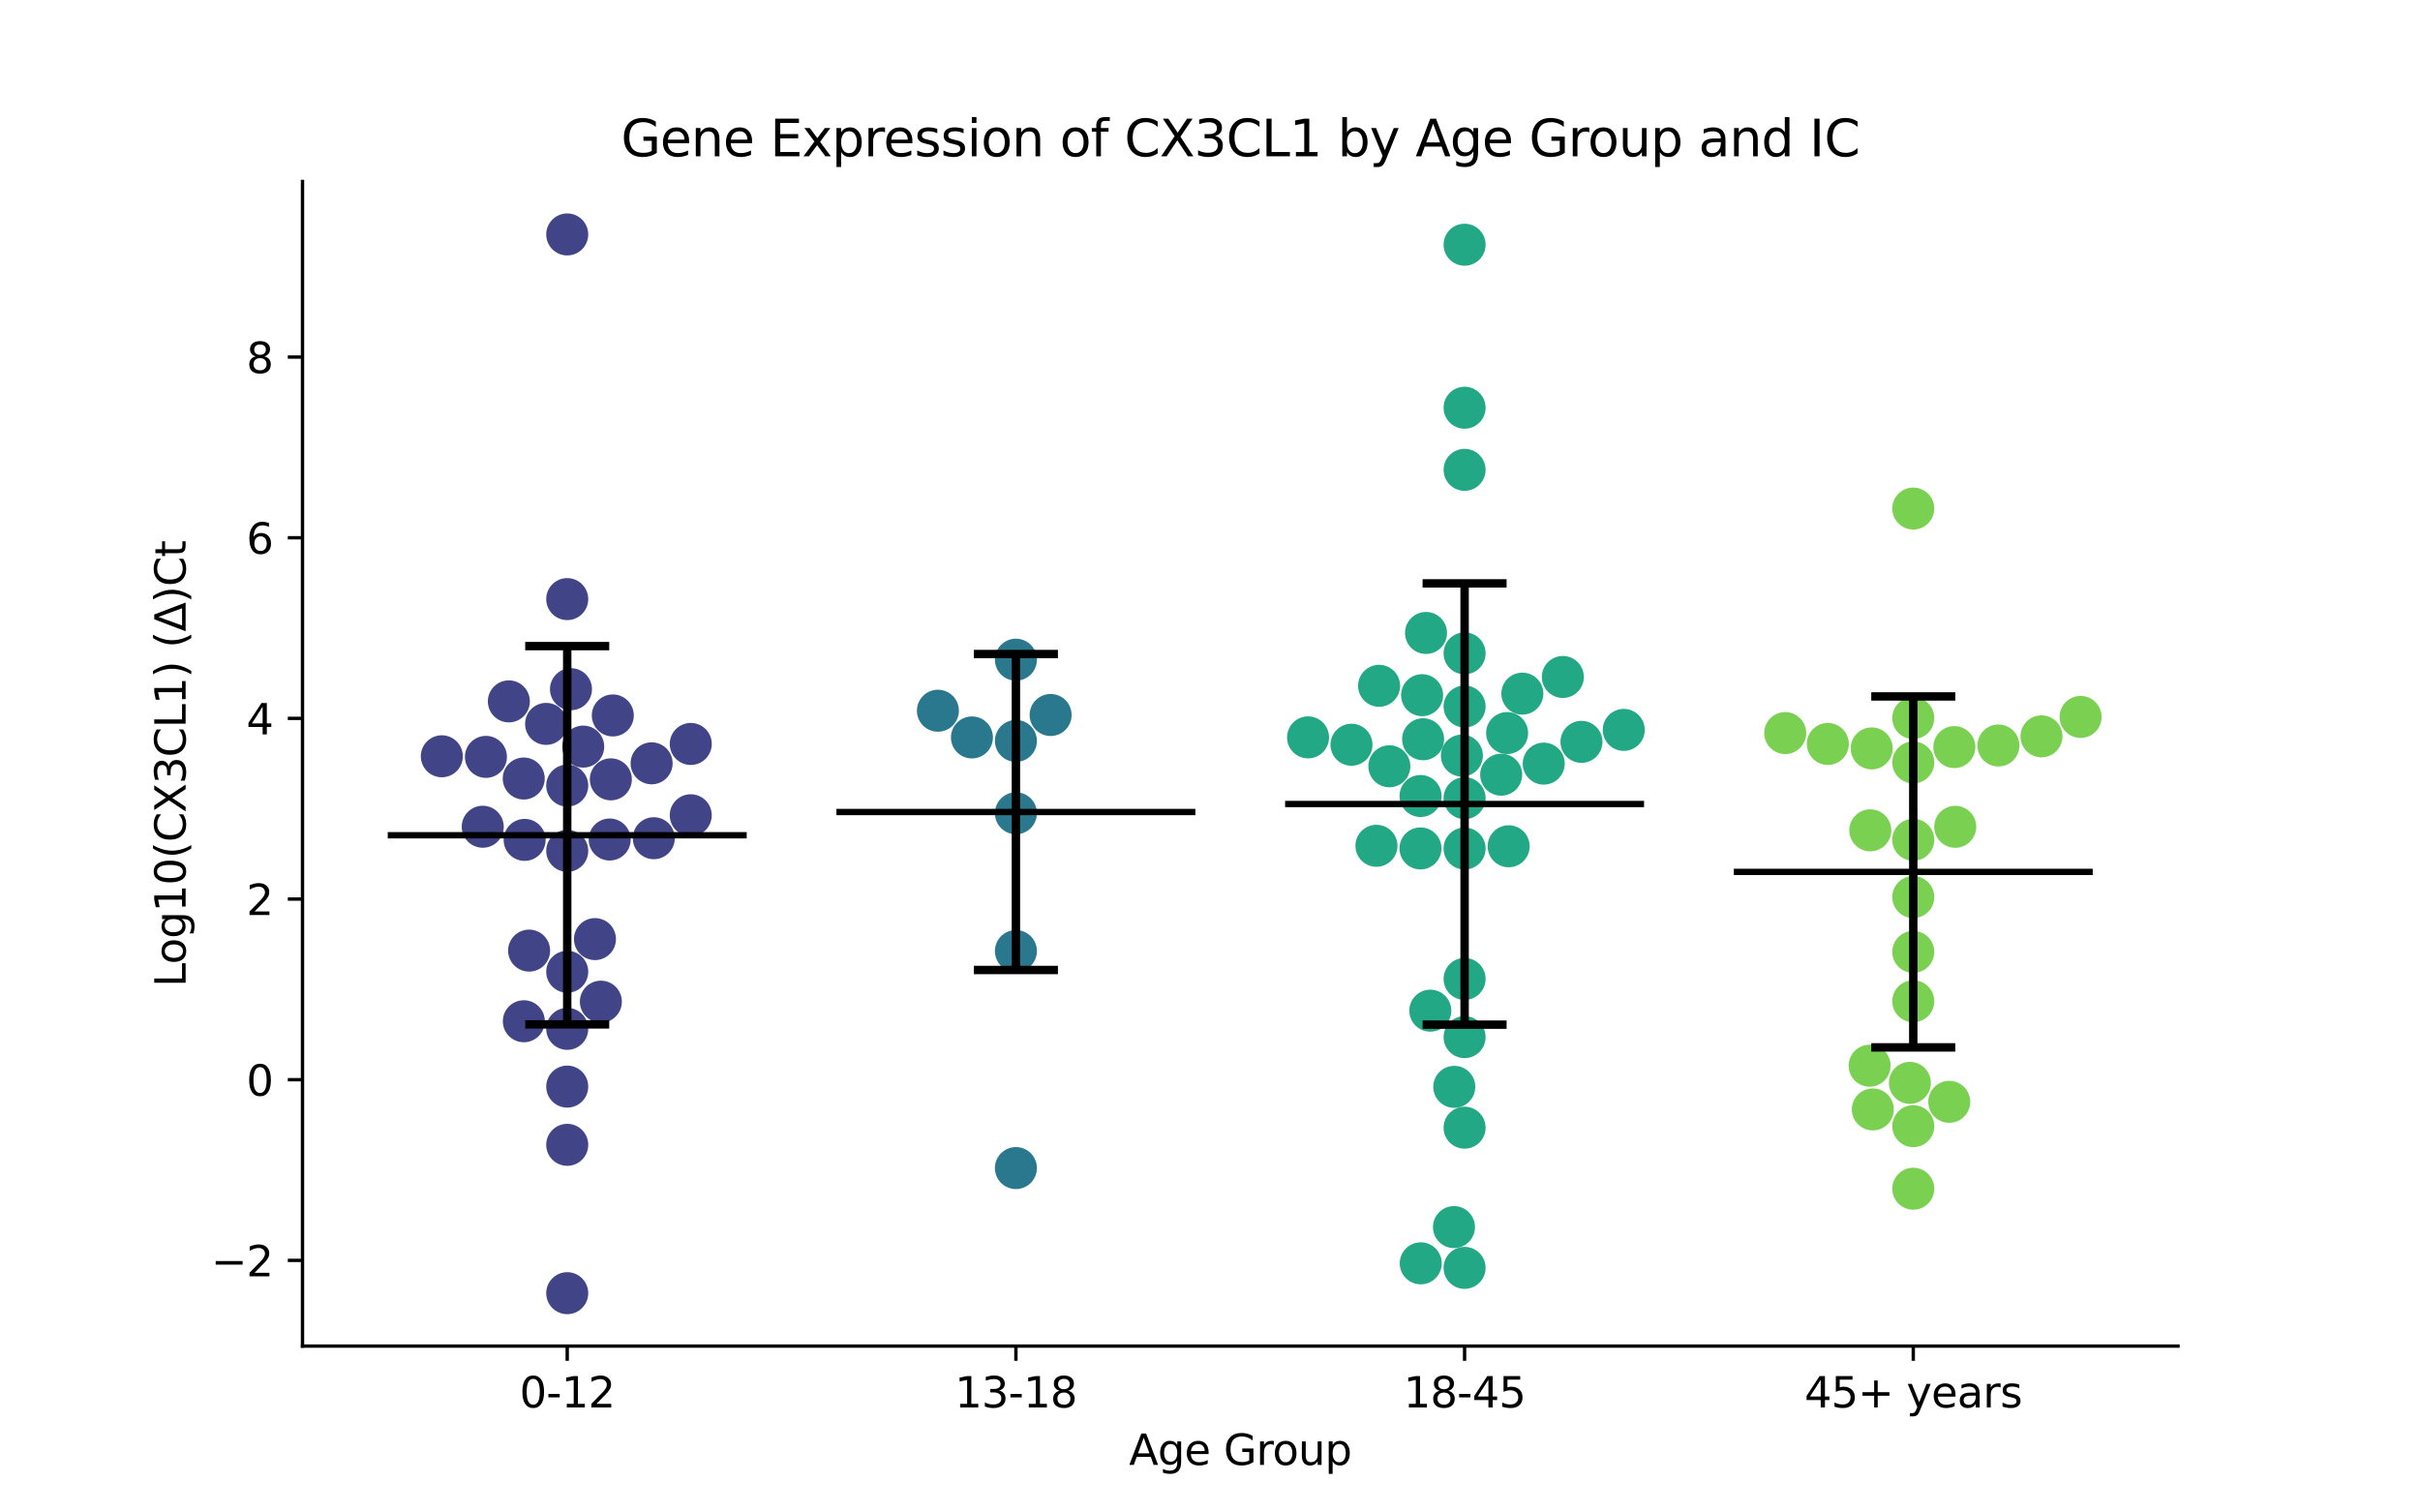 <?xml version="1.0" encoding="utf-8" standalone="no"?>
<!DOCTYPE svg PUBLIC "-//W3C//DTD SVG 1.1//EN"
  "http://www.w3.org/Graphics/SVG/1.1/DTD/svg11.dtd">
<svg xmlns:xlink="http://www.w3.org/1999/xlink" width="576pt" height="360pt" viewBox="0 0 576 360" xmlns="http://www.w3.org/2000/svg" version="1.1">
 <defs>
  <style type="text/css">*{stroke-linejoin: round; stroke-linecap: butt}</style>
 </defs>
 <g id="figure_1">
  <g id="patch_1">
   <path d="M 0 360 
L 576 360 
L 576 0 
L 0 0 
z
" style="fill: #ffffff"/>
  </g>
  <g id="axes_1">
   <g id="patch_2">
    <path d="M 72 320.4 
L 518.4 320.4 
L 518.4 43.2 
L 72 43.2 
z
" style="fill: #ffffff"/>
   </g>
   <g id="PathCollection_1">
    <defs>
     <path id="C0_0_b7070d48a9" d="M 0 5 
C 1.326 5 2.598 4.473 3.536 3.536 
C 4.473 2.598 5 1.326 5 -0 
C 5 -1.326 4.473 -2.598 3.536 -3.536 
C 2.598 -4.473 1.326 -5 0 -5 
C -1.326 -5 -2.598 -4.473 -3.536 -3.536 
C -4.473 -2.598 -5 -1.326 -5 0 
C -5 1.326 -4.473 2.598 -3.536 3.536 
C -2.598 4.473 -1.326 5 0 5 
z
"/>
    </defs>
    <g clip-path="url(#p6be3bb9c0f)">
     <use xlink:href="#C0_0_b7070d48a9" x="145.859" y="170.287" style="fill: #414487"/>
    </g>
    <g clip-path="url(#p6be3bb9c0f)">
     <use xlink:href="#C0_0_b7070d48a9" x="155.096" y="181.683" style="fill: #414487"/>
    </g>
    <g clip-path="url(#p6be3bb9c0f)">
     <use xlink:href="#C0_0_b7070d48a9" x="164.415" y="177.075" style="fill: #414487"/>
    </g>
    <g clip-path="url(#p6be3bb9c0f)">
     <use xlink:href="#C0_0_b7070d48a9" x="143.016" y="238.419" style="fill: #414487"/>
    </g>
    <g clip-path="url(#p6be3bb9c0f)">
     <use xlink:href="#C0_0_b7070d48a9" x="155.613" y="199.51" style="fill: #414487"/>
    </g>
    <g clip-path="url(#p6be3bb9c0f)">
     <use xlink:href="#C0_0_b7070d48a9" x="135.009" y="202.522" style="fill: #414487"/>
    </g>
    <g clip-path="url(#p6be3bb9c0f)">
     <use xlink:href="#C0_0_b7070d48a9" x="125.937" y="226.262" style="fill: #414487"/>
    </g>
    <g clip-path="url(#p6be3bb9c0f)">
     <use xlink:href="#C0_0_b7070d48a9" x="138.816" y="177.704" style="fill: #414487"/>
    </g>
    <g clip-path="url(#p6be3bb9c0f)">
     <use xlink:href="#C0_0_b7070d48a9" x="135.009" y="186.992" style="fill: #414487"/>
    </g>
    <g clip-path="url(#p6be3bb9c0f)">
     <use xlink:href="#C0_0_b7070d48a9" x="105.161" y="180.009" style="fill: #414487"/>
    </g>
    <g clip-path="url(#p6be3bb9c0f)">
     <use xlink:href="#C0_0_b7070d48a9" x="124.682" y="243.077" style="fill: #414487"/>
    </g>
    <g clip-path="url(#p6be3bb9c0f)">
     <use xlink:href="#C0_0_b7070d48a9" x="135.901" y="164.041" style="fill: #414487"/>
    </g>
    <g clip-path="url(#p6be3bb9c0f)">
     <use xlink:href="#C0_0_b7070d48a9" x="135.009" y="272.492" style="fill: #414487"/>
    </g>
    <g clip-path="url(#p6be3bb9c0f)">
     <use xlink:href="#C0_0_b7070d48a9" x="135.009" y="307.8" style="fill: #414487"/>
    </g>
    <g clip-path="url(#p6be3bb9c0f)">
     <use xlink:href="#C0_0_b7070d48a9" x="129.981" y="172.3" style="fill: #414487"/>
    </g>
    <g clip-path="url(#p6be3bb9c0f)">
     <use xlink:href="#C0_0_b7070d48a9" x="135.009" y="244.887" style="fill: #414487"/>
    </g>
    <g clip-path="url(#p6be3bb9c0f)">
     <use xlink:href="#C0_0_b7070d48a9" x="135.009" y="258.632" style="fill: #414487"/>
    </g>
    <g clip-path="url(#p6be3bb9c0f)">
     <use xlink:href="#C0_0_b7070d48a9" x="121.115" y="166.943" style="fill: #414487"/>
    </g>
    <g clip-path="url(#p6be3bb9c0f)">
     <use xlink:href="#C0_0_b7070d48a9" x="135.009" y="231.298" style="fill: #414487"/>
    </g>
    <g clip-path="url(#p6be3bb9c0f)">
     <use xlink:href="#C0_0_b7070d48a9" x="145.118" y="199.82" style="fill: #414487"/>
    </g>
    <g clip-path="url(#p6be3bb9c0f)">
     <use xlink:href="#C0_0_b7070d48a9" x="115.66" y="180.151" style="fill: #414487"/>
    </g>
    <g clip-path="url(#p6be3bb9c0f)">
     <use xlink:href="#C0_0_b7070d48a9" x="135.009" y="55.8" style="fill: #414487"/>
    </g>
    <g clip-path="url(#p6be3bb9c0f)">
     <use xlink:href="#C0_0_b7070d48a9" x="141.614" y="223.524" style="fill: #414487"/>
    </g>
    <g clip-path="url(#p6be3bb9c0f)">
     <use xlink:href="#C0_0_b7070d48a9" x="164.409" y="194.049" style="fill: #414487"/>
    </g>
    <g clip-path="url(#p6be3bb9c0f)">
     <use xlink:href="#C0_0_b7070d48a9" x="114.9" y="196.781" style="fill: #414487"/>
    </g>
    <g clip-path="url(#p6be3bb9c0f)">
     <use xlink:href="#C0_0_b7070d48a9" x="124.659" y="185.303" style="fill: #414487"/>
    </g>
    <g clip-path="url(#p6be3bb9c0f)">
     <use xlink:href="#C0_0_b7070d48a9" x="145.391" y="185.5" style="fill: #414487"/>
    </g>
    <g clip-path="url(#p6be3bb9c0f)">
     <use xlink:href="#C0_0_b7070d48a9" x="124.874" y="199.908" style="fill: #414487"/>
    </g>
    <g clip-path="url(#p6be3bb9c0f)">
     <use xlink:href="#C0_0_b7070d48a9" x="135.009" y="142.599" style="fill: #414487"/>
    </g>
   </g>
   <g id="PathCollection_2">
    <defs>
     <path id="C1_0_2ba6a6497b" d="M 0 5 
C 1.326 5 2.598 4.473 3.536 3.536 
C 4.473 2.598 5 1.326 5 -0 
C 5 -1.326 4.473 -2.598 3.536 -3.536 
C 2.598 -4.473 1.326 -5 0 -5 
C -1.326 -5 -2.598 -4.473 -3.536 -3.536 
C -4.473 -2.598 -5 -1.326 -5 0 
C -5 1.326 -4.473 2.598 -3.536 3.536 
C -2.598 4.473 -1.326 5 0 5 
z
"/>
    </defs>
    <g clip-path="url(#p6be3bb9c0f)">
     <use xlink:href="#C1_0_2ba6a6497b" x="241.803" y="226.368" style="fill: #2a788e"/>
    </g>
    <g clip-path="url(#p6be3bb9c0f)">
     <use xlink:href="#C1_0_2ba6a6497b" x="223.237" y="169.165" style="fill: #2a788e"/>
    </g>
    <g clip-path="url(#p6be3bb9c0f)">
     <use xlink:href="#C1_0_2ba6a6497b" x="241.803" y="278.022" style="fill: #2a788e"/>
    </g>
    <g clip-path="url(#p6be3bb9c0f)">
     <use xlink:href="#C1_0_2ba6a6497b" x="241.803" y="157.018" style="fill: #2a788e"/>
    </g>
    <g clip-path="url(#p6be3bb9c0f)">
     <use xlink:href="#C1_0_2ba6a6497b" x="241.803" y="193.572" style="fill: #2a788e"/>
    </g>
    <g clip-path="url(#p6be3bb9c0f)">
     <use xlink:href="#C1_0_2ba6a6497b" x="231.339" y="175.525" style="fill: #2a788e"/>
    </g>
    <g clip-path="url(#p6be3bb9c0f)">
     <use xlink:href="#C1_0_2ba6a6497b" x="250.065" y="170.181" style="fill: #2a788e"/>
    </g>
    <g clip-path="url(#p6be3bb9c0f)">
     <use xlink:href="#C1_0_2ba6a6497b" x="241.803" y="176.352" style="fill: #2a788e"/>
    </g>
   </g>
   <g id="PathCollection_3">
    <defs>
     <path id="C2_0_9de28e8641" d="M 0 5 
C 1.326 5 2.598 4.473 3.536 3.536 
C 4.473 2.598 5 1.326 5 -0 
C 5 -1.326 4.473 -2.598 3.536 -3.536 
C 2.598 -4.473 1.326 -5 0 -5 
C -1.326 -5 -2.598 -4.473 -3.536 -3.536 
C -4.473 -2.598 -5 -1.326 -5 0 
C -5 1.326 -4.473 2.598 -3.536 3.536 
C -2.598 4.473 -1.326 5 0 5 
z
"/>
    </defs>
    <g clip-path="url(#p6be3bb9c0f)">
     <use xlink:href="#C2_0_9de28e8641" x="328.25" y="163.234" style="fill: #22a884"/>
    </g>
    <g clip-path="url(#p6be3bb9c0f)">
     <use xlink:href="#C2_0_9de28e8641" x="348.597" y="201.969" style="fill: #22a884"/>
    </g>
    <g clip-path="url(#p6be3bb9c0f)">
     <use xlink:href="#C2_0_9de28e8641" x="348.597" y="58.247" style="fill: #22a884"/>
    </g>
    <g clip-path="url(#p6be3bb9c0f)">
     <use xlink:href="#C2_0_9de28e8641" x="367.434" y="181.756" style="fill: #22a884"/>
    </g>
    <g clip-path="url(#p6be3bb9c0f)">
     <use xlink:href="#C2_0_9de28e8641" x="348.597" y="97.049" style="fill: #22a884"/>
    </g>
    <g clip-path="url(#p6be3bb9c0f)">
     <use xlink:href="#C2_0_9de28e8641" x="371.983" y="161.13" style="fill: #22a884"/>
    </g>
    <g clip-path="url(#p6be3bb9c0f)">
     <use xlink:href="#C2_0_9de28e8641" x="338.723" y="175.955" style="fill: #22a884"/>
    </g>
    <g clip-path="url(#p6be3bb9c0f)">
     <use xlink:href="#C2_0_9de28e8641" x="357.305" y="184.39" style="fill: #22a884"/>
    </g>
    <g clip-path="url(#p6be3bb9c0f)">
     <use xlink:href="#C2_0_9de28e8641" x="362.345" y="165.097" style="fill: #22a884"/>
    </g>
    <g clip-path="url(#p6be3bb9c0f)">
     <use xlink:href="#C2_0_9de28e8641" x="348.597" y="155.51" style="fill: #22a884"/>
    </g>
    <g clip-path="url(#p6be3bb9c0f)">
     <use xlink:href="#C2_0_9de28e8641" x="339.417" y="150.656" style="fill: #22a884"/>
    </g>
    <g clip-path="url(#p6be3bb9c0f)">
     <use xlink:href="#C2_0_9de28e8641" x="348.597" y="189.978" style="fill: #22a884"/>
    </g>
    <g clip-path="url(#p6be3bb9c0f)">
     <use xlink:href="#C2_0_9de28e8641" x="330.688" y="182.393" style="fill: #22a884"/>
    </g>
    <g clip-path="url(#p6be3bb9c0f)">
     <use xlink:href="#C2_0_9de28e8641" x="348.597" y="111.83" style="fill: #22a884"/>
    </g>
    <g clip-path="url(#p6be3bb9c0f)">
     <use xlink:href="#C2_0_9de28e8641" x="338.159" y="300.696" style="fill: #22a884"/>
    </g>
    <g clip-path="url(#p6be3bb9c0f)">
     <use xlink:href="#C2_0_9de28e8641" x="348.597" y="233.005" style="fill: #22a884"/>
    </g>
    <g clip-path="url(#p6be3bb9c0f)">
     <use xlink:href="#C2_0_9de28e8641" x="338.097" y="201.943" style="fill: #22a884"/>
    </g>
    <g clip-path="url(#p6be3bb9c0f)">
     <use xlink:href="#C2_0_9de28e8641" x="338.485" y="165.466" style="fill: #22a884"/>
    </g>
    <g clip-path="url(#p6be3bb9c0f)">
     <use xlink:href="#C2_0_9de28e8641" x="311.338" y="175.511" style="fill: #22a884"/>
    </g>
    <g clip-path="url(#p6be3bb9c0f)">
     <use xlink:href="#C2_0_9de28e8641" x="327.618" y="201.314" style="fill: #22a884"/>
    </g>
    <g clip-path="url(#p6be3bb9c0f)">
     <use xlink:href="#C2_0_9de28e8641" x="346.143" y="258.69" style="fill: #22a884"/>
    </g>
    <g clip-path="url(#p6be3bb9c0f)">
     <use xlink:href="#C2_0_9de28e8641" x="340.438" y="240.561" style="fill: #22a884"/>
    </g>
    <g clip-path="url(#p6be3bb9c0f)">
     <use xlink:href="#C2_0_9de28e8641" x="347.952" y="179.845" style="fill: #22a884"/>
    </g>
    <g clip-path="url(#p6be3bb9c0f)">
     <use xlink:href="#C2_0_9de28e8641" x="348.597" y="246.854" style="fill: #22a884"/>
    </g>
    <g clip-path="url(#p6be3bb9c0f)">
     <use xlink:href="#C2_0_9de28e8641" x="348.597" y="301.779" style="fill: #22a884"/>
    </g>
    <g clip-path="url(#p6be3bb9c0f)">
     <use xlink:href="#C2_0_9de28e8641" x="346.071" y="292.073" style="fill: #22a884"/>
    </g>
    <g clip-path="url(#p6be3bb9c0f)">
     <use xlink:href="#C2_0_9de28e8641" x="338.111" y="189.466" style="fill: #22a884"/>
    </g>
    <g clip-path="url(#p6be3bb9c0f)">
     <use xlink:href="#C2_0_9de28e8641" x="348.597" y="168.16" style="fill: #22a884"/>
    </g>
    <g clip-path="url(#p6be3bb9c0f)">
     <use xlink:href="#C2_0_9de28e8641" x="358.715" y="174.481" style="fill: #22a884"/>
    </g>
    <g clip-path="url(#p6be3bb9c0f)">
     <use xlink:href="#C2_0_9de28e8641" x="359.082" y="201.428" style="fill: #22a884"/>
    </g>
    <g clip-path="url(#p6be3bb9c0f)">
     <use xlink:href="#C2_0_9de28e8641" x="321.676" y="177.262" style="fill: #22a884"/>
    </g>
    <g clip-path="url(#p6be3bb9c0f)">
     <use xlink:href="#C2_0_9de28e8641" x="376.416" y="176.576" style="fill: #22a884"/>
    </g>
    <g clip-path="url(#p6be3bb9c0f)">
     <use xlink:href="#C2_0_9de28e8641" x="386.481" y="173.73" style="fill: #22a884"/>
    </g>
    <g clip-path="url(#p6be3bb9c0f)">
     <use xlink:href="#C2_0_9de28e8641" x="348.597" y="268.413" style="fill: #22a884"/>
    </g>
   </g>
   <g id="PathCollection_4">
    <defs>
     <path id="C3_0_a6cc374253" d="M 0 5 
C 1.326 5 2.598 4.473 3.536 3.536 
C 4.473 2.598 5 1.326 5 -0 
C 5 -1.326 4.473 -2.598 3.536 -3.536 
C 2.598 -4.473 1.326 -5 0 -5 
C -1.326 -5 -2.598 -4.473 -3.536 -3.536 
C -4.473 -2.598 -5 -1.326 -5 0 
C -5 1.326 -4.473 2.598 -3.536 3.536 
C -2.598 4.473 -1.326 5 0 5 
z
"/>
    </defs>
    <g clip-path="url(#p6be3bb9c0f)">
     <use xlink:href="#C3_0_a6cc374253" x="455.391" y="238.316" style="fill: #7ad151"/>
    </g>
    <g clip-path="url(#p6be3bb9c0f)">
     <use xlink:href="#C3_0_a6cc374253" x="445.495" y="178.133" style="fill: #7ad151"/>
    </g>
    <g clip-path="url(#p6be3bb9c0f)">
     <use xlink:href="#C3_0_a6cc374253" x="455.391" y="121.043" style="fill: #7ad151"/>
    </g>
    <g clip-path="url(#p6be3bb9c0f)">
     <use xlink:href="#C3_0_a6cc374253" x="455.391" y="181.475" style="fill: #7ad151"/>
    </g>
    <g clip-path="url(#p6be3bb9c0f)">
     <use xlink:href="#C3_0_a6cc374253" x="455.391" y="226.573" style="fill: #7ad151"/>
    </g>
    <g clip-path="url(#p6be3bb9c0f)">
     <use xlink:href="#C3_0_a6cc374253" x="465.165" y="177.82" style="fill: #7ad151"/>
    </g>
    <g clip-path="url(#p6be3bb9c0f)">
     <use xlink:href="#C3_0_a6cc374253" x="475.657" y="177.443" style="fill: #7ad151"/>
    </g>
    <g clip-path="url(#p6be3bb9c0f)">
     <use xlink:href="#C3_0_a6cc374253" x="445.76" y="264.063" style="fill: #7ad151"/>
    </g>
    <g clip-path="url(#p6be3bb9c0f)">
     <use xlink:href="#C3_0_a6cc374253" x="455.391" y="199.883" style="fill: #7ad151"/>
    </g>
    <g clip-path="url(#p6be3bb9c0f)">
     <use xlink:href="#C3_0_a6cc374253" x="485.905" y="175.262" style="fill: #7ad151"/>
    </g>
    <g clip-path="url(#p6be3bb9c0f)">
     <use xlink:href="#C3_0_a6cc374253" x="444.998" y="253.658" style="fill: #7ad151"/>
    </g>
    <g clip-path="url(#p6be3bb9c0f)">
     <use xlink:href="#C3_0_a6cc374253" x="454.583" y="257.741" style="fill: #7ad151"/>
    </g>
    <g clip-path="url(#p6be3bb9c0f)">
     <use xlink:href="#C3_0_a6cc374253" x="424.911" y="174.486" style="fill: #7ad151"/>
    </g>
    <g clip-path="url(#p6be3bb9c0f)">
     <use xlink:href="#C3_0_a6cc374253" x="495.215" y="170.64" style="fill: #7ad151"/>
    </g>
    <g clip-path="url(#p6be3bb9c0f)">
     <use xlink:href="#C3_0_a6cc374253" x="455.391" y="213.52" style="fill: #7ad151"/>
    </g>
    <g clip-path="url(#p6be3bb9c0f)">
     <use xlink:href="#C3_0_a6cc374253" x="465.378" y="196.795" style="fill: #7ad151"/>
    </g>
    <g clip-path="url(#p6be3bb9c0f)">
     <use xlink:href="#C3_0_a6cc374253" x="445.16" y="197.636" style="fill: #7ad151"/>
    </g>
    <g clip-path="url(#p6be3bb9c0f)">
     <use xlink:href="#C3_0_a6cc374253" x="455.391" y="268.046" style="fill: #7ad151"/>
    </g>
    <g clip-path="url(#p6be3bb9c0f)">
     <use xlink:href="#C3_0_a6cc374253" x="435.054" y="177.072" style="fill: #7ad151"/>
    </g>
    <g clip-path="url(#p6be3bb9c0f)">
     <use xlink:href="#C3_0_a6cc374253" x="463.952" y="262.256" style="fill: #7ad151"/>
    </g>
    <g clip-path="url(#p6be3bb9c0f)">
     <use xlink:href="#C3_0_a6cc374253" x="455.391" y="170.911" style="fill: #7ad151"/>
    </g>
    <g clip-path="url(#p6be3bb9c0f)">
     <use xlink:href="#C3_0_a6cc374253" x="455.391" y="282.941" style="fill: #7ad151"/>
    </g>
   </g>
   <g id="matplotlib.axis_1">
    <g id="xtick_1">
     <g id="line2d_1">
      <defs>
       <path id="m2acc9d31c2" d="M 0 0 
L 0 3.5 
" style="stroke: #000000; stroke-width: 0.8"/>
      </defs>
      <g>
       <use xlink:href="#m2acc9d31c2" x="135.009" y="320.4" style="stroke: #000000; stroke-width: 0.8"/>
      </g>
     </g>
     <g id="text_1">
      <!-- 0-12 -->
      <g transform="translate(123.661 334.998) scale(0.1 -0.1)">
       <defs>
        <path id="DejaVuSans-30" d="M 2034 4250 
Q 1547 4250 1301 3770 
Q 1056 3291 1056 2328 
Q 1056 1369 1301 889 
Q 1547 409 2034 409 
Q 2525 409 2770 889 
Q 3016 1369 3016 2328 
Q 3016 3291 2770 3770 
Q 2525 4250 2034 4250 
z
M 2034 4750 
Q 2819 4750 3233 4129 
Q 3647 3509 3647 2328 
Q 3647 1150 3233 529 
Q 2819 -91 2034 -91 
Q 1250 -91 836 529 
Q 422 1150 422 2328 
Q 422 3509 836 4129 
Q 1250 4750 2034 4750 
z
" transform="scale(0.016)"/>
        <path id="DejaVuSans-2d" d="M 313 2009 
L 1997 2009 
L 1997 1497 
L 313 1497 
L 313 2009 
z
" transform="scale(0.016)"/>
        <path id="DejaVuSans-31" d="M 794 531 
L 1825 531 
L 1825 4091 
L 703 3866 
L 703 4441 
L 1819 4666 
L 2450 4666 
L 2450 531 
L 3481 531 
L 3481 0 
L 794 0 
L 794 531 
z
" transform="scale(0.016)"/>
        <path id="DejaVuSans-32" d="M 1228 531 
L 3431 531 
L 3431 0 
L 469 0 
L 469 531 
Q 828 903 1448 1529 
Q 2069 2156 2228 2338 
Q 2531 2678 2651 2914 
Q 2772 3150 2772 3378 
Q 2772 3750 2511 3984 
Q 2250 4219 1831 4219 
Q 1534 4219 1204 4116 
Q 875 4013 500 3803 
L 500 4441 
Q 881 4594 1212 4672 
Q 1544 4750 1819 4750 
Q 2544 4750 2975 4387 
Q 3406 4025 3406 3419 
Q 3406 3131 3298 2873 
Q 3191 2616 2906 2266 
Q 2828 2175 2409 1742 
Q 1991 1309 1228 531 
z
" transform="scale(0.016)"/>
       </defs>
       <use xlink:href="#DejaVuSans-30"/>
       <use xlink:href="#DejaVuSans-2d" x="63.623"/>
       <use xlink:href="#DejaVuSans-31" x="99.707"/>
       <use xlink:href="#DejaVuSans-32" x="163.33"/>
      </g>
     </g>
    </g>
    <g id="xtick_2">
     <g id="line2d_2">
      <g>
       <use xlink:href="#m2acc9d31c2" x="241.803" y="320.4" style="stroke: #000000; stroke-width: 0.8"/>
      </g>
     </g>
     <g id="text_2">
      <!-- 13-18 -->
      <g transform="translate(227.274 334.998) scale(0.1 -0.1)">
       <defs>
        <path id="DejaVuSans-33" d="M 2597 2516 
Q 3050 2419 3304 2112 
Q 3559 1806 3559 1356 
Q 3559 666 3084 287 
Q 2609 -91 1734 -91 
Q 1441 -91 1130 -33 
Q 819 25 488 141 
L 488 750 
Q 750 597 1062 519 
Q 1375 441 1716 441 
Q 2309 441 2620 675 
Q 2931 909 2931 1356 
Q 2931 1769 2642 2001 
Q 2353 2234 1838 2234 
L 1294 2234 
L 1294 2753 
L 1863 2753 
Q 2328 2753 2575 2939 
Q 2822 3125 2822 3475 
Q 2822 3834 2567 4026 
Q 2313 4219 1838 4219 
Q 1578 4219 1281 4162 
Q 984 4106 628 3988 
L 628 4550 
Q 988 4650 1302 4700 
Q 1616 4750 1894 4750 
Q 2613 4750 3031 4423 
Q 3450 4097 3450 3541 
Q 3450 3153 3228 2886 
Q 3006 2619 2597 2516 
z
" transform="scale(0.016)"/>
        <path id="DejaVuSans-38" d="M 2034 2216 
Q 1584 2216 1326 1975 
Q 1069 1734 1069 1313 
Q 1069 891 1326 650 
Q 1584 409 2034 409 
Q 2484 409 2743 651 
Q 3003 894 3003 1313 
Q 3003 1734 2745 1975 
Q 2488 2216 2034 2216 
z
M 1403 2484 
Q 997 2584 770 2862 
Q 544 3141 544 3541 
Q 544 4100 942 4425 
Q 1341 4750 2034 4750 
Q 2731 4750 3128 4425 
Q 3525 4100 3525 3541 
Q 3525 3141 3298 2862 
Q 3072 2584 2669 2484 
Q 3125 2378 3379 2068 
Q 3634 1759 3634 1313 
Q 3634 634 3220 271 
Q 2806 -91 2034 -91 
Q 1263 -91 848 271 
Q 434 634 434 1313 
Q 434 1759 690 2068 
Q 947 2378 1403 2484 
z
M 1172 3481 
Q 1172 3119 1398 2916 
Q 1625 2713 2034 2713 
Q 2441 2713 2670 2916 
Q 2900 3119 2900 3481 
Q 2900 3844 2670 4047 
Q 2441 4250 2034 4250 
Q 1625 4250 1398 4047 
Q 1172 3844 1172 3481 
z
" transform="scale(0.016)"/>
       </defs>
       <use xlink:href="#DejaVuSans-31"/>
       <use xlink:href="#DejaVuSans-33" x="63.623"/>
       <use xlink:href="#DejaVuSans-2d" x="127.246"/>
       <use xlink:href="#DejaVuSans-31" x="163.33"/>
       <use xlink:href="#DejaVuSans-38" x="226.953"/>
      </g>
     </g>
    </g>
    <g id="xtick_3">
     <g id="line2d_3">
      <g>
       <use xlink:href="#m2acc9d31c2" x="348.597" y="320.4" style="stroke: #000000; stroke-width: 0.8"/>
      </g>
     </g>
     <g id="text_3">
      <!-- 18-45 -->
      <g transform="translate(334.068 334.998) scale(0.1 -0.1)">
       <defs>
        <path id="DejaVuSans-34" d="M 2419 4116 
L 825 1625 
L 2419 1625 
L 2419 4116 
z
M 2253 4666 
L 3047 4666 
L 3047 1625 
L 3713 1625 
L 3713 1100 
L 3047 1100 
L 3047 0 
L 2419 0 
L 2419 1100 
L 313 1100 
L 313 1709 
L 2253 4666 
z
" transform="scale(0.016)"/>
        <path id="DejaVuSans-35" d="M 691 4666 
L 3169 4666 
L 3169 4134 
L 1269 4134 
L 1269 2991 
Q 1406 3038 1543 3061 
Q 1681 3084 1819 3084 
Q 2600 3084 3056 2656 
Q 3513 2228 3513 1497 
Q 3513 744 3044 326 
Q 2575 -91 1722 -91 
Q 1428 -91 1123 -41 
Q 819 9 494 109 
L 494 744 
Q 775 591 1075 516 
Q 1375 441 1709 441 
Q 2250 441 2565 725 
Q 2881 1009 2881 1497 
Q 2881 1984 2565 2268 
Q 2250 2553 1709 2553 
Q 1456 2553 1204 2497 
Q 953 2441 691 2322 
L 691 4666 
z
" transform="scale(0.016)"/>
       </defs>
       <use xlink:href="#DejaVuSans-31"/>
       <use xlink:href="#DejaVuSans-38" x="63.623"/>
       <use xlink:href="#DejaVuSans-2d" x="127.246"/>
       <use xlink:href="#DejaVuSans-34" x="163.33"/>
       <use xlink:href="#DejaVuSans-35" x="226.953"/>
      </g>
     </g>
    </g>
    <g id="xtick_4">
     <g id="line2d_4">
      <g>
       <use xlink:href="#m2acc9d31c2" x="455.391" y="320.4" style="stroke: #000000; stroke-width: 0.8"/>
      </g>
     </g>
     <g id="text_4">
      <!-- 45+ years -->
      <g transform="translate(429.49 334.998) scale(0.1 -0.1)">
       <defs>
        <path id="DejaVuSans-2b" d="M 2944 4013 
L 2944 2272 
L 4684 2272 
L 4684 1741 
L 2944 1741 
L 2944 0 
L 2419 0 
L 2419 1741 
L 678 1741 
L 678 2272 
L 2419 2272 
L 2419 4013 
L 2944 4013 
z
" transform="scale(0.016)"/>
        <path id="DejaVuSans-20" transform="scale(0.016)"/>
        <path id="DejaVuSans-79" d="M 2059 -325 
Q 1816 -950 1584 -1140 
Q 1353 -1331 966 -1331 
L 506 -1331 
L 506 -850 
L 844 -850 
Q 1081 -850 1212 -737 
Q 1344 -625 1503 -206 
L 1606 56 
L 191 3500 
L 800 3500 
L 1894 763 
L 2988 3500 
L 3597 3500 
L 2059 -325 
z
" transform="scale(0.016)"/>
        <path id="DejaVuSans-65" d="M 3597 1894 
L 3597 1613 
L 953 1613 
Q 991 1019 1311 708 
Q 1631 397 2203 397 
Q 2534 397 2845 478 
Q 3156 559 3463 722 
L 3463 178 
Q 3153 47 2828 -22 
Q 2503 -91 2169 -91 
Q 1331 -91 842 396 
Q 353 884 353 1716 
Q 353 2575 817 3079 
Q 1281 3584 2069 3584 
Q 2775 3584 3186 3129 
Q 3597 2675 3597 1894 
z
M 3022 2063 
Q 3016 2534 2758 2815 
Q 2500 3097 2075 3097 
Q 1594 3097 1305 2825 
Q 1016 2553 972 2059 
L 3022 2063 
z
" transform="scale(0.016)"/>
        <path id="DejaVuSans-61" d="M 2194 1759 
Q 1497 1759 1228 1600 
Q 959 1441 959 1056 
Q 959 750 1161 570 
Q 1363 391 1709 391 
Q 2188 391 2477 730 
Q 2766 1069 2766 1631 
L 2766 1759 
L 2194 1759 
z
M 3341 1997 
L 3341 0 
L 2766 0 
L 2766 531 
Q 2569 213 2275 61 
Q 1981 -91 1556 -91 
Q 1019 -91 701 211 
Q 384 513 384 1019 
Q 384 1609 779 1909 
Q 1175 2209 1959 2209 
L 2766 2209 
L 2766 2266 
Q 2766 2663 2505 2880 
Q 2244 3097 1772 3097 
Q 1472 3097 1187 3025 
Q 903 2953 641 2809 
L 641 3341 
Q 956 3463 1253 3523 
Q 1550 3584 1831 3584 
Q 2591 3584 2966 3190 
Q 3341 2797 3341 1997 
z
" transform="scale(0.016)"/>
        <path id="DejaVuSans-72" d="M 2631 2963 
Q 2534 3019 2420 3045 
Q 2306 3072 2169 3072 
Q 1681 3072 1420 2755 
Q 1159 2438 1159 1844 
L 1159 0 
L 581 0 
L 581 3500 
L 1159 3500 
L 1159 2956 
Q 1341 3275 1631 3429 
Q 1922 3584 2338 3584 
Q 2397 3584 2469 3576 
Q 2541 3569 2628 3553 
L 2631 2963 
z
" transform="scale(0.016)"/>
        <path id="DejaVuSans-73" d="M 2834 3397 
L 2834 2853 
Q 2591 2978 2328 3040 
Q 2066 3103 1784 3103 
Q 1356 3103 1142 2972 
Q 928 2841 928 2578 
Q 928 2378 1081 2264 
Q 1234 2150 1697 2047 
L 1894 2003 
Q 2506 1872 2764 1633 
Q 3022 1394 3022 966 
Q 3022 478 2636 193 
Q 2250 -91 1575 -91 
Q 1294 -91 989 -36 
Q 684 19 347 128 
L 347 722 
Q 666 556 975 473 
Q 1284 391 1588 391 
Q 1994 391 2212 530 
Q 2431 669 2431 922 
Q 2431 1156 2273 1281 
Q 2116 1406 1581 1522 
L 1381 1569 
Q 847 1681 609 1914 
Q 372 2147 372 2553 
Q 372 3047 722 3315 
Q 1072 3584 1716 3584 
Q 2034 3584 2315 3537 
Q 2597 3491 2834 3397 
z
" transform="scale(0.016)"/>
       </defs>
       <use xlink:href="#DejaVuSans-34"/>
       <use xlink:href="#DejaVuSans-35" x="63.623"/>
       <use xlink:href="#DejaVuSans-2b" x="127.246"/>
       <use xlink:href="#DejaVuSans-20" x="211.035"/>
       <use xlink:href="#DejaVuSans-79" x="242.822"/>
       <use xlink:href="#DejaVuSans-65" x="302.002"/>
       <use xlink:href="#DejaVuSans-61" x="363.525"/>
       <use xlink:href="#DejaVuSans-72" x="424.805"/>
       <use xlink:href="#DejaVuSans-73" x="465.918"/>
      </g>
     </g>
    </g>
    <g id="text_5">
     <!-- Age Group -->
     <g transform="translate(268.72 348.677) scale(0.1 -0.1)">
      <defs>
       <path id="DejaVuSans-41" d="M 2188 4044 
L 1331 1722 
L 3047 1722 
L 2188 4044 
z
M 1831 4666 
L 2547 4666 
L 4325 0 
L 3669 0 
L 3244 1197 
L 1141 1197 
L 716 0 
L 50 0 
L 1831 4666 
z
" transform="scale(0.016)"/>
       <path id="DejaVuSans-67" d="M 2906 1791 
Q 2906 2416 2648 2759 
Q 2391 3103 1925 3103 
Q 1463 3103 1205 2759 
Q 947 2416 947 1791 
Q 947 1169 1205 825 
Q 1463 481 1925 481 
Q 2391 481 2648 825 
Q 2906 1169 2906 1791 
z
M 3481 434 
Q 3481 -459 3084 -895 
Q 2688 -1331 1869 -1331 
Q 1566 -1331 1297 -1286 
Q 1028 -1241 775 -1147 
L 775 -588 
Q 1028 -725 1275 -790 
Q 1522 -856 1778 -856 
Q 2344 -856 2625 -561 
Q 2906 -266 2906 331 
L 2906 616 
Q 2728 306 2450 153 
Q 2172 0 1784 0 
Q 1141 0 747 490 
Q 353 981 353 1791 
Q 353 2603 747 3093 
Q 1141 3584 1784 3584 
Q 2172 3584 2450 3431 
Q 2728 3278 2906 2969 
L 2906 3500 
L 3481 3500 
L 3481 434 
z
" transform="scale(0.016)"/>
       <path id="DejaVuSans-47" d="M 3809 666 
L 3809 1919 
L 2778 1919 
L 2778 2438 
L 4434 2438 
L 4434 434 
Q 4069 175 3628 42 
Q 3188 -91 2688 -91 
Q 1594 -91 976 548 
Q 359 1188 359 2328 
Q 359 3472 976 4111 
Q 1594 4750 2688 4750 
Q 3144 4750 3555 4637 
Q 3966 4525 4313 4306 
L 4313 3634 
Q 3963 3931 3569 4081 
Q 3175 4231 2741 4231 
Q 1884 4231 1454 3753 
Q 1025 3275 1025 2328 
Q 1025 1384 1454 906 
Q 1884 428 2741 428 
Q 3075 428 3337 486 
Q 3600 544 3809 666 
z
" transform="scale(0.016)"/>
       <path id="DejaVuSans-6f" d="M 1959 3097 
Q 1497 3097 1228 2736 
Q 959 2375 959 1747 
Q 959 1119 1226 758 
Q 1494 397 1959 397 
Q 2419 397 2687 759 
Q 2956 1122 2956 1747 
Q 2956 2369 2687 2733 
Q 2419 3097 1959 3097 
z
M 1959 3584 
Q 2709 3584 3137 3096 
Q 3566 2609 3566 1747 
Q 3566 888 3137 398 
Q 2709 -91 1959 -91 
Q 1206 -91 779 398 
Q 353 888 353 1747 
Q 353 2609 779 3096 
Q 1206 3584 1959 3584 
z
" transform="scale(0.016)"/>
       <path id="DejaVuSans-75" d="M 544 1381 
L 544 3500 
L 1119 3500 
L 1119 1403 
Q 1119 906 1312 657 
Q 1506 409 1894 409 
Q 2359 409 2629 706 
Q 2900 1003 2900 1516 
L 2900 3500 
L 3475 3500 
L 3475 0 
L 2900 0 
L 2900 538 
Q 2691 219 2414 64 
Q 2138 -91 1772 -91 
Q 1169 -91 856 284 
Q 544 659 544 1381 
z
M 1991 3584 
L 1991 3584 
z
" transform="scale(0.016)"/>
       <path id="DejaVuSans-70" d="M 1159 525 
L 1159 -1331 
L 581 -1331 
L 581 3500 
L 1159 3500 
L 1159 2969 
Q 1341 3281 1617 3432 
Q 1894 3584 2278 3584 
Q 2916 3584 3314 3078 
Q 3713 2572 3713 1747 
Q 3713 922 3314 415 
Q 2916 -91 2278 -91 
Q 1894 -91 1617 61 
Q 1341 213 1159 525 
z
M 3116 1747 
Q 3116 2381 2855 2742 
Q 2594 3103 2138 3103 
Q 1681 3103 1420 2742 
Q 1159 2381 1159 1747 
Q 1159 1113 1420 752 
Q 1681 391 2138 391 
Q 2594 391 2855 752 
Q 3116 1113 3116 1747 
z
" transform="scale(0.016)"/>
      </defs>
      <use xlink:href="#DejaVuSans-41"/>
      <use xlink:href="#DejaVuSans-67" x="68.408"/>
      <use xlink:href="#DejaVuSans-65" x="131.885"/>
      <use xlink:href="#DejaVuSans-20" x="193.408"/>
      <use xlink:href="#DejaVuSans-47" x="225.195"/>
      <use xlink:href="#DejaVuSans-72" x="302.686"/>
      <use xlink:href="#DejaVuSans-6f" x="341.549"/>
      <use xlink:href="#DejaVuSans-75" x="402.73"/>
      <use xlink:href="#DejaVuSans-70" x="466.109"/>
     </g>
    </g>
   </g>
   <g id="matplotlib.axis_2">
    <g id="ytick_1">
     <g id="line2d_5">
      <defs>
       <path id="m1e59ab9735" d="M 0 0 
L -3.5 0 
" style="stroke: #000000; stroke-width: 0.8"/>
      </defs>
      <g>
       <use xlink:href="#m1e59ab9735" x="72" y="299.992" style="stroke: #000000; stroke-width: 0.8"/>
      </g>
     </g>
     <g id="text_6">
      <!-- −2 -->
      <g transform="translate(50.258 303.791) scale(0.1 -0.1)">
       <defs>
        <path id="DejaVuSans-2212" d="M 678 2272 
L 4684 2272 
L 4684 1741 
L 678 1741 
L 678 2272 
z
" transform="scale(0.016)"/>
       </defs>
       <use xlink:href="#DejaVuSans-2212"/>
       <use xlink:href="#DejaVuSans-32" x="83.789"/>
      </g>
     </g>
    </g>
    <g id="ytick_2">
     <g id="line2d_6">
      <g>
       <use xlink:href="#m1e59ab9735" x="72" y="256.992" style="stroke: #000000; stroke-width: 0.8"/>
      </g>
     </g>
     <g id="text_7">
      <!-- 0 -->
      <g transform="translate(58.638 260.791) scale(0.1 -0.1)">
       <use xlink:href="#DejaVuSans-30"/>
      </g>
     </g>
    </g>
    <g id="ytick_3">
     <g id="line2d_7">
      <g>
       <use xlink:href="#m1e59ab9735" x="72" y="213.992" style="stroke: #000000; stroke-width: 0.8"/>
      </g>
     </g>
     <g id="text_8">
      <!-- 2 -->
      <g transform="translate(58.638 217.792) scale(0.1 -0.1)">
       <use xlink:href="#DejaVuSans-32"/>
      </g>
     </g>
    </g>
    <g id="ytick_4">
     <g id="line2d_8">
      <g>
       <use xlink:href="#m1e59ab9735" x="72" y="170.993" style="stroke: #000000; stroke-width: 0.8"/>
      </g>
     </g>
     <g id="text_9">
      <!-- 4 -->
      <g transform="translate(58.638 174.792) scale(0.1 -0.1)">
       <use xlink:href="#DejaVuSans-34"/>
      </g>
     </g>
    </g>
    <g id="ytick_5">
     <g id="line2d_9">
      <g>
       <use xlink:href="#m1e59ab9735" x="72" y="127.993" style="stroke: #000000; stroke-width: 0.8"/>
      </g>
     </g>
     <g id="text_10">
      <!-- 6 -->
      <g transform="translate(58.638 131.792) scale(0.1 -0.1)">
       <defs>
        <path id="DejaVuSans-36" d="M 2113 2584 
Q 1688 2584 1439 2293 
Q 1191 2003 1191 1497 
Q 1191 994 1439 701 
Q 1688 409 2113 409 
Q 2538 409 2786 701 
Q 3034 994 3034 1497 
Q 3034 2003 2786 2293 
Q 2538 2584 2113 2584 
z
M 3366 4563 
L 3366 3988 
Q 3128 4100 2886 4159 
Q 2644 4219 2406 4219 
Q 1781 4219 1451 3797 
Q 1122 3375 1075 2522 
Q 1259 2794 1537 2939 
Q 1816 3084 2150 3084 
Q 2853 3084 3261 2657 
Q 3669 2231 3669 1497 
Q 3669 778 3244 343 
Q 2819 -91 2113 -91 
Q 1303 -91 875 529 
Q 447 1150 447 2328 
Q 447 3434 972 4092 
Q 1497 4750 2381 4750 
Q 2619 4750 2861 4703 
Q 3103 4656 3366 4563 
z
" transform="scale(0.016)"/>
       </defs>
       <use xlink:href="#DejaVuSans-36"/>
      </g>
     </g>
    </g>
    <g id="ytick_6">
     <g id="line2d_10">
      <g>
       <use xlink:href="#m1e59ab9735" x="72" y="84.993" style="stroke: #000000; stroke-width: 0.8"/>
      </g>
     </g>
     <g id="text_11">
      <!-- 8 -->
      <g transform="translate(58.638 88.792) scale(0.1 -0.1)">
       <use xlink:href="#DejaVuSans-38"/>
      </g>
     </g>
    </g>
    <g id="text_12">
     <!-- Log10(CX3CL1) (Δ)Ct -->
     <g transform="translate(44.178 234.915) rotate(-90) scale(0.1 -0.1)">
      <defs>
       <path id="DejaVuSans-4c" d="M 628 4666 
L 1259 4666 
L 1259 531 
L 3531 531 
L 3531 0 
L 628 0 
L 628 4666 
z
" transform="scale(0.016)"/>
       <path id="DejaVuSans-28" d="M 1984 4856 
Q 1566 4138 1362 3434 
Q 1159 2731 1159 2009 
Q 1159 1288 1364 580 
Q 1569 -128 1984 -844 
L 1484 -844 
Q 1016 -109 783 600 
Q 550 1309 550 2009 
Q 550 2706 781 3412 
Q 1013 4119 1484 4856 
L 1984 4856 
z
" transform="scale(0.016)"/>
       <path id="DejaVuSans-43" d="M 4122 4306 
L 4122 3641 
Q 3803 3938 3442 4084 
Q 3081 4231 2675 4231 
Q 1875 4231 1450 3742 
Q 1025 3253 1025 2328 
Q 1025 1406 1450 917 
Q 1875 428 2675 428 
Q 3081 428 3442 575 
Q 3803 722 4122 1019 
L 4122 359 
Q 3791 134 3420 21 
Q 3050 -91 2638 -91 
Q 1578 -91 968 557 
Q 359 1206 359 2328 
Q 359 3453 968 4101 
Q 1578 4750 2638 4750 
Q 3056 4750 3426 4639 
Q 3797 4528 4122 4306 
z
" transform="scale(0.016)"/>
       <path id="DejaVuSans-58" d="M 403 4666 
L 1081 4666 
L 2241 2931 
L 3406 4666 
L 4084 4666 
L 2584 2425 
L 4184 0 
L 3506 0 
L 2194 1984 
L 872 0 
L 191 0 
L 1856 2491 
L 403 4666 
z
" transform="scale(0.016)"/>
       <path id="DejaVuSans-29" d="M 513 4856 
L 1013 4856 
Q 1481 4119 1714 3412 
Q 1947 2706 1947 2009 
Q 1947 1309 1714 600 
Q 1481 -109 1013 -844 
L 513 -844 
Q 928 -128 1133 580 
Q 1338 1288 1338 2009 
Q 1338 2731 1133 3434 
Q 928 4138 513 4856 
z
" transform="scale(0.016)"/>
       <path id="DejaVuSans-394" d="M 2188 4044 
L 906 525 
L 3472 525 
L 2188 4044 
z
M 50 0 
L 1831 4666 
L 2547 4666 
L 4325 0 
L 50 0 
z
" transform="scale(0.016)"/>
       <path id="DejaVuSans-74" d="M 1172 4494 
L 1172 3500 
L 2356 3500 
L 2356 3053 
L 1172 3053 
L 1172 1153 
Q 1172 725 1289 603 
Q 1406 481 1766 481 
L 2356 481 
L 2356 0 
L 1766 0 
Q 1100 0 847 248 
Q 594 497 594 1153 
L 594 3053 
L 172 3053 
L 172 3500 
L 594 3500 
L 594 4494 
L 1172 4494 
z
" transform="scale(0.016)"/>
      </defs>
      <use xlink:href="#DejaVuSans-4c"/>
      <use xlink:href="#DejaVuSans-6f" x="53.963"/>
      <use xlink:href="#DejaVuSans-67" x="115.145"/>
      <use xlink:href="#DejaVuSans-31" x="178.621"/>
      <use xlink:href="#DejaVuSans-30" x="242.244"/>
      <use xlink:href="#DejaVuSans-28" x="305.867"/>
      <use xlink:href="#DejaVuSans-43" x="344.881"/>
      <use xlink:href="#DejaVuSans-58" x="414.705"/>
      <use xlink:href="#DejaVuSans-33" x="483.211"/>
      <use xlink:href="#DejaVuSans-43" x="546.834"/>
      <use xlink:href="#DejaVuSans-4c" x="616.658"/>
      <use xlink:href="#DejaVuSans-31" x="672.371"/>
      <use xlink:href="#DejaVuSans-29" x="735.994"/>
      <use xlink:href="#DejaVuSans-20" x="775.008"/>
      <use xlink:href="#DejaVuSans-28" x="806.795"/>
      <use xlink:href="#DejaVuSans-394" x="845.809"/>
      <use xlink:href="#DejaVuSans-29" x="914.217"/>
      <use xlink:href="#DejaVuSans-43" x="953.23"/>
      <use xlink:href="#DejaVuSans-74" x="1023.055"/>
     </g>
    </g>
   </g>
   <g id="LineCollection_1">
    <path d="M 135.009 243.821 
L 135.009 153.79 
" clip-path="url(#p6be3bb9c0f)" style="fill: none; stroke: #000000; stroke-width: 2"/>
   </g>
   <g id="line2d_11">
    <defs>
     <path id="m61423e3bb9" d="M 10 0 
L -10 -0 
" style="stroke: #000000; stroke-width: 2"/>
    </defs>
    <g clip-path="url(#p6be3bb9c0f)">
     <use xlink:href="#m61423e3bb9" x="135.009" y="243.821" style="stroke: #000000; stroke-width: 2"/>
    </g>
   </g>
   <g id="line2d_12">
    <g clip-path="url(#p6be3bb9c0f)">
     <use xlink:href="#m61423e3bb9" x="135.009" y="153.79" style="stroke: #000000; stroke-width: 2"/>
    </g>
   </g>
   <g id="LineCollection_2">
    <path d="M 92.291 198.806 
L 177.726 198.806 
" clip-path="url(#p6be3bb9c0f)" style="fill: none; stroke: #000000; stroke-width: 1.5"/>
   </g>
   <g id="LineCollection_3">
    <path d="M 241.803 230.872 
L 241.803 155.679 
" clip-path="url(#p6be3bb9c0f)" style="fill: none; stroke: #000000; stroke-width: 2"/>
   </g>
   <g id="line2d_13">
    <g clip-path="url(#p6be3bb9c0f)">
     <use xlink:href="#m61423e3bb9" x="241.803" y="230.872" style="stroke: #000000; stroke-width: 2"/>
    </g>
   </g>
   <g id="line2d_14">
    <g clip-path="url(#p6be3bb9c0f)">
     <use xlink:href="#m61423e3bb9" x="241.803" y="155.679" style="stroke: #000000; stroke-width: 2"/>
    </g>
   </g>
   <g id="LineCollection_4">
    <path d="M 199.085 193.275 
L 284.521 193.275 
" clip-path="url(#p6be3bb9c0f)" style="fill: none; stroke: #000000; stroke-width: 1.5"/>
   </g>
   <g id="LineCollection_5">
    <path d="M 348.597 243.881 
L 348.597 138.851 
" clip-path="url(#p6be3bb9c0f)" style="fill: none; stroke: #000000; stroke-width: 2"/>
   </g>
   <g id="line2d_15">
    <g clip-path="url(#p6be3bb9c0f)">
     <use xlink:href="#m61423e3bb9" x="348.597" y="243.881" style="stroke: #000000; stroke-width: 2"/>
    </g>
   </g>
   <g id="line2d_16">
    <g clip-path="url(#p6be3bb9c0f)">
     <use xlink:href="#m61423e3bb9" x="348.597" y="138.851" style="stroke: #000000; stroke-width: 2"/>
    </g>
   </g>
   <g id="LineCollection_6">
    <path d="M 305.879 191.366 
L 391.315 191.366 
" clip-path="url(#p6be3bb9c0f)" style="fill: none; stroke: #000000; stroke-width: 1.5"/>
   </g>
   <g id="LineCollection_7">
    <path d="M 455.391 249.301 
L 455.391 165.764 
" clip-path="url(#p6be3bb9c0f)" style="fill: none; stroke: #000000; stroke-width: 2"/>
   </g>
   <g id="line2d_17">
    <g clip-path="url(#p6be3bb9c0f)">
     <use xlink:href="#m61423e3bb9" x="455.391" y="249.301" style="stroke: #000000; stroke-width: 2"/>
    </g>
   </g>
   <g id="line2d_18">
    <g clip-path="url(#p6be3bb9c0f)">
     <use xlink:href="#m61423e3bb9" x="455.391" y="165.764" style="stroke: #000000; stroke-width: 2"/>
    </g>
   </g>
   <g id="LineCollection_8">
    <path d="M 412.674 207.532 
L 498.109 207.532 
" clip-path="url(#p6be3bb9c0f)" style="fill: none; stroke: #000000; stroke-width: 1.5"/>
   </g>
   <g id="patch_3">
    <path d="M 72 320.4 
L 72 43.2 
" style="fill: none; stroke: #000000; stroke-width: 0.8; stroke-linejoin: miter; stroke-linecap: square"/>
   </g>
   <g id="patch_4">
    <path d="M 72 320.4 
L 518.4 320.4 
" style="fill: none; stroke: #000000; stroke-width: 0.8; stroke-linejoin: miter; stroke-linecap: square"/>
   </g>
   <g id="text_13">
    <!-- Gene Expression of CX3CL1 by Age Group and IC -->
    <g transform="translate(147.815 37.2) scale(0.12 -0.12)">
     <defs>
      <path id="DejaVuSans-6e" d="M 3513 2113 
L 3513 0 
L 2938 0 
L 2938 2094 
Q 2938 2591 2744 2837 
Q 2550 3084 2163 3084 
Q 1697 3084 1428 2787 
Q 1159 2491 1159 1978 
L 1159 0 
L 581 0 
L 581 3500 
L 1159 3500 
L 1159 2956 
Q 1366 3272 1645 3428 
Q 1925 3584 2291 3584 
Q 2894 3584 3203 3211 
Q 3513 2838 3513 2113 
z
" transform="scale(0.016)"/>
      <path id="DejaVuSans-45" d="M 628 4666 
L 3578 4666 
L 3578 4134 
L 1259 4134 
L 1259 2753 
L 3481 2753 
L 3481 2222 
L 1259 2222 
L 1259 531 
L 3634 531 
L 3634 0 
L 628 0 
L 628 4666 
z
" transform="scale(0.016)"/>
      <path id="DejaVuSans-78" d="M 3513 3500 
L 2247 1797 
L 3578 0 
L 2900 0 
L 1881 1375 
L 863 0 
L 184 0 
L 1544 1831 
L 300 3500 
L 978 3500 
L 1906 2253 
L 2834 3500 
L 3513 3500 
z
" transform="scale(0.016)"/>
      <path id="DejaVuSans-69" d="M 603 3500 
L 1178 3500 
L 1178 0 
L 603 0 
L 603 3500 
z
M 603 4863 
L 1178 4863 
L 1178 4134 
L 603 4134 
L 603 4863 
z
" transform="scale(0.016)"/>
      <path id="DejaVuSans-66" d="M 2375 4863 
L 2375 4384 
L 1825 4384 
Q 1516 4384 1395 4259 
Q 1275 4134 1275 3809 
L 1275 3500 
L 2222 3500 
L 2222 3053 
L 1275 3053 
L 1275 0 
L 697 0 
L 697 3053 
L 147 3053 
L 147 3500 
L 697 3500 
L 697 3744 
Q 697 4328 969 4595 
Q 1241 4863 1831 4863 
L 2375 4863 
z
" transform="scale(0.016)"/>
      <path id="DejaVuSans-62" d="M 3116 1747 
Q 3116 2381 2855 2742 
Q 2594 3103 2138 3103 
Q 1681 3103 1420 2742 
Q 1159 2381 1159 1747 
Q 1159 1113 1420 752 
Q 1681 391 2138 391 
Q 2594 391 2855 752 
Q 3116 1113 3116 1747 
z
M 1159 2969 
Q 1341 3281 1617 3432 
Q 1894 3584 2278 3584 
Q 2916 3584 3314 3078 
Q 3713 2572 3713 1747 
Q 3713 922 3314 415 
Q 2916 -91 2278 -91 
Q 1894 -91 1617 61 
Q 1341 213 1159 525 
L 1159 0 
L 581 0 
L 581 4863 
L 1159 4863 
L 1159 2969 
z
" transform="scale(0.016)"/>
      <path id="DejaVuSans-64" d="M 2906 2969 
L 2906 4863 
L 3481 4863 
L 3481 0 
L 2906 0 
L 2906 525 
Q 2725 213 2448 61 
Q 2172 -91 1784 -91 
Q 1150 -91 751 415 
Q 353 922 353 1747 
Q 353 2572 751 3078 
Q 1150 3584 1784 3584 
Q 2172 3584 2448 3432 
Q 2725 3281 2906 2969 
z
M 947 1747 
Q 947 1113 1208 752 
Q 1469 391 1925 391 
Q 2381 391 2643 752 
Q 2906 1113 2906 1747 
Q 2906 2381 2643 2742 
Q 2381 3103 1925 3103 
Q 1469 3103 1208 2742 
Q 947 2381 947 1747 
z
" transform="scale(0.016)"/>
      <path id="DejaVuSans-49" d="M 628 4666 
L 1259 4666 
L 1259 0 
L 628 0 
L 628 4666 
z
" transform="scale(0.016)"/>
     </defs>
     <use xlink:href="#DejaVuSans-47"/>
     <use xlink:href="#DejaVuSans-65" x="77.49"/>
     <use xlink:href="#DejaVuSans-6e" x="139.014"/>
     <use xlink:href="#DejaVuSans-65" x="202.393"/>
     <use xlink:href="#DejaVuSans-20" x="263.916"/>
     <use xlink:href="#DejaVuSans-45" x="295.703"/>
     <use xlink:href="#DejaVuSans-78" x="358.887"/>
     <use xlink:href="#DejaVuSans-70" x="418.066"/>
     <use xlink:href="#DejaVuSans-72" x="481.543"/>
     <use xlink:href="#DejaVuSans-65" x="520.406"/>
     <use xlink:href="#DejaVuSans-73" x="581.93"/>
     <use xlink:href="#DejaVuSans-73" x="634.029"/>
     <use xlink:href="#DejaVuSans-69" x="686.129"/>
     <use xlink:href="#DejaVuSans-6f" x="713.912"/>
     <use xlink:href="#DejaVuSans-6e" x="775.094"/>
     <use xlink:href="#DejaVuSans-20" x="838.473"/>
     <use xlink:href="#DejaVuSans-6f" x="870.26"/>
     <use xlink:href="#DejaVuSans-66" x="931.441"/>
     <use xlink:href="#DejaVuSans-20" x="966.646"/>
     <use xlink:href="#DejaVuSans-43" x="998.434"/>
     <use xlink:href="#DejaVuSans-58" x="1068.258"/>
     <use xlink:href="#DejaVuSans-33" x="1136.764"/>
     <use xlink:href="#DejaVuSans-43" x="1200.387"/>
     <use xlink:href="#DejaVuSans-4c" x="1270.211"/>
     <use xlink:href="#DejaVuSans-31" x="1325.924"/>
     <use xlink:href="#DejaVuSans-20" x="1389.547"/>
     <use xlink:href="#DejaVuSans-62" x="1421.334"/>
     <use xlink:href="#DejaVuSans-79" x="1484.811"/>
     <use xlink:href="#DejaVuSans-20" x="1543.99"/>
     <use xlink:href="#DejaVuSans-41" x="1575.777"/>
     <use xlink:href="#DejaVuSans-67" x="1644.186"/>
     <use xlink:href="#DejaVuSans-65" x="1707.662"/>
     <use xlink:href="#DejaVuSans-20" x="1769.186"/>
     <use xlink:href="#DejaVuSans-47" x="1800.973"/>
     <use xlink:href="#DejaVuSans-72" x="1878.463"/>
     <use xlink:href="#DejaVuSans-6f" x="1917.326"/>
     <use xlink:href="#DejaVuSans-75" x="1978.508"/>
     <use xlink:href="#DejaVuSans-70" x="2041.887"/>
     <use xlink:href="#DejaVuSans-20" x="2105.363"/>
     <use xlink:href="#DejaVuSans-61" x="2137.15"/>
     <use xlink:href="#DejaVuSans-6e" x="2198.43"/>
     <use xlink:href="#DejaVuSans-64" x="2261.809"/>
     <use xlink:href="#DejaVuSans-20" x="2325.285"/>
     <use xlink:href="#DejaVuSans-49" x="2357.072"/>
     <use xlink:href="#DejaVuSans-43" x="2386.564"/>
    </g>
   </g>
  </g>
 </g>
 <defs>
  <clipPath id="p6be3bb9c0f">
   <rect x="72" y="43.2" width="446.4" height="277.2"/>
  </clipPath>
 </defs>
</svg>

